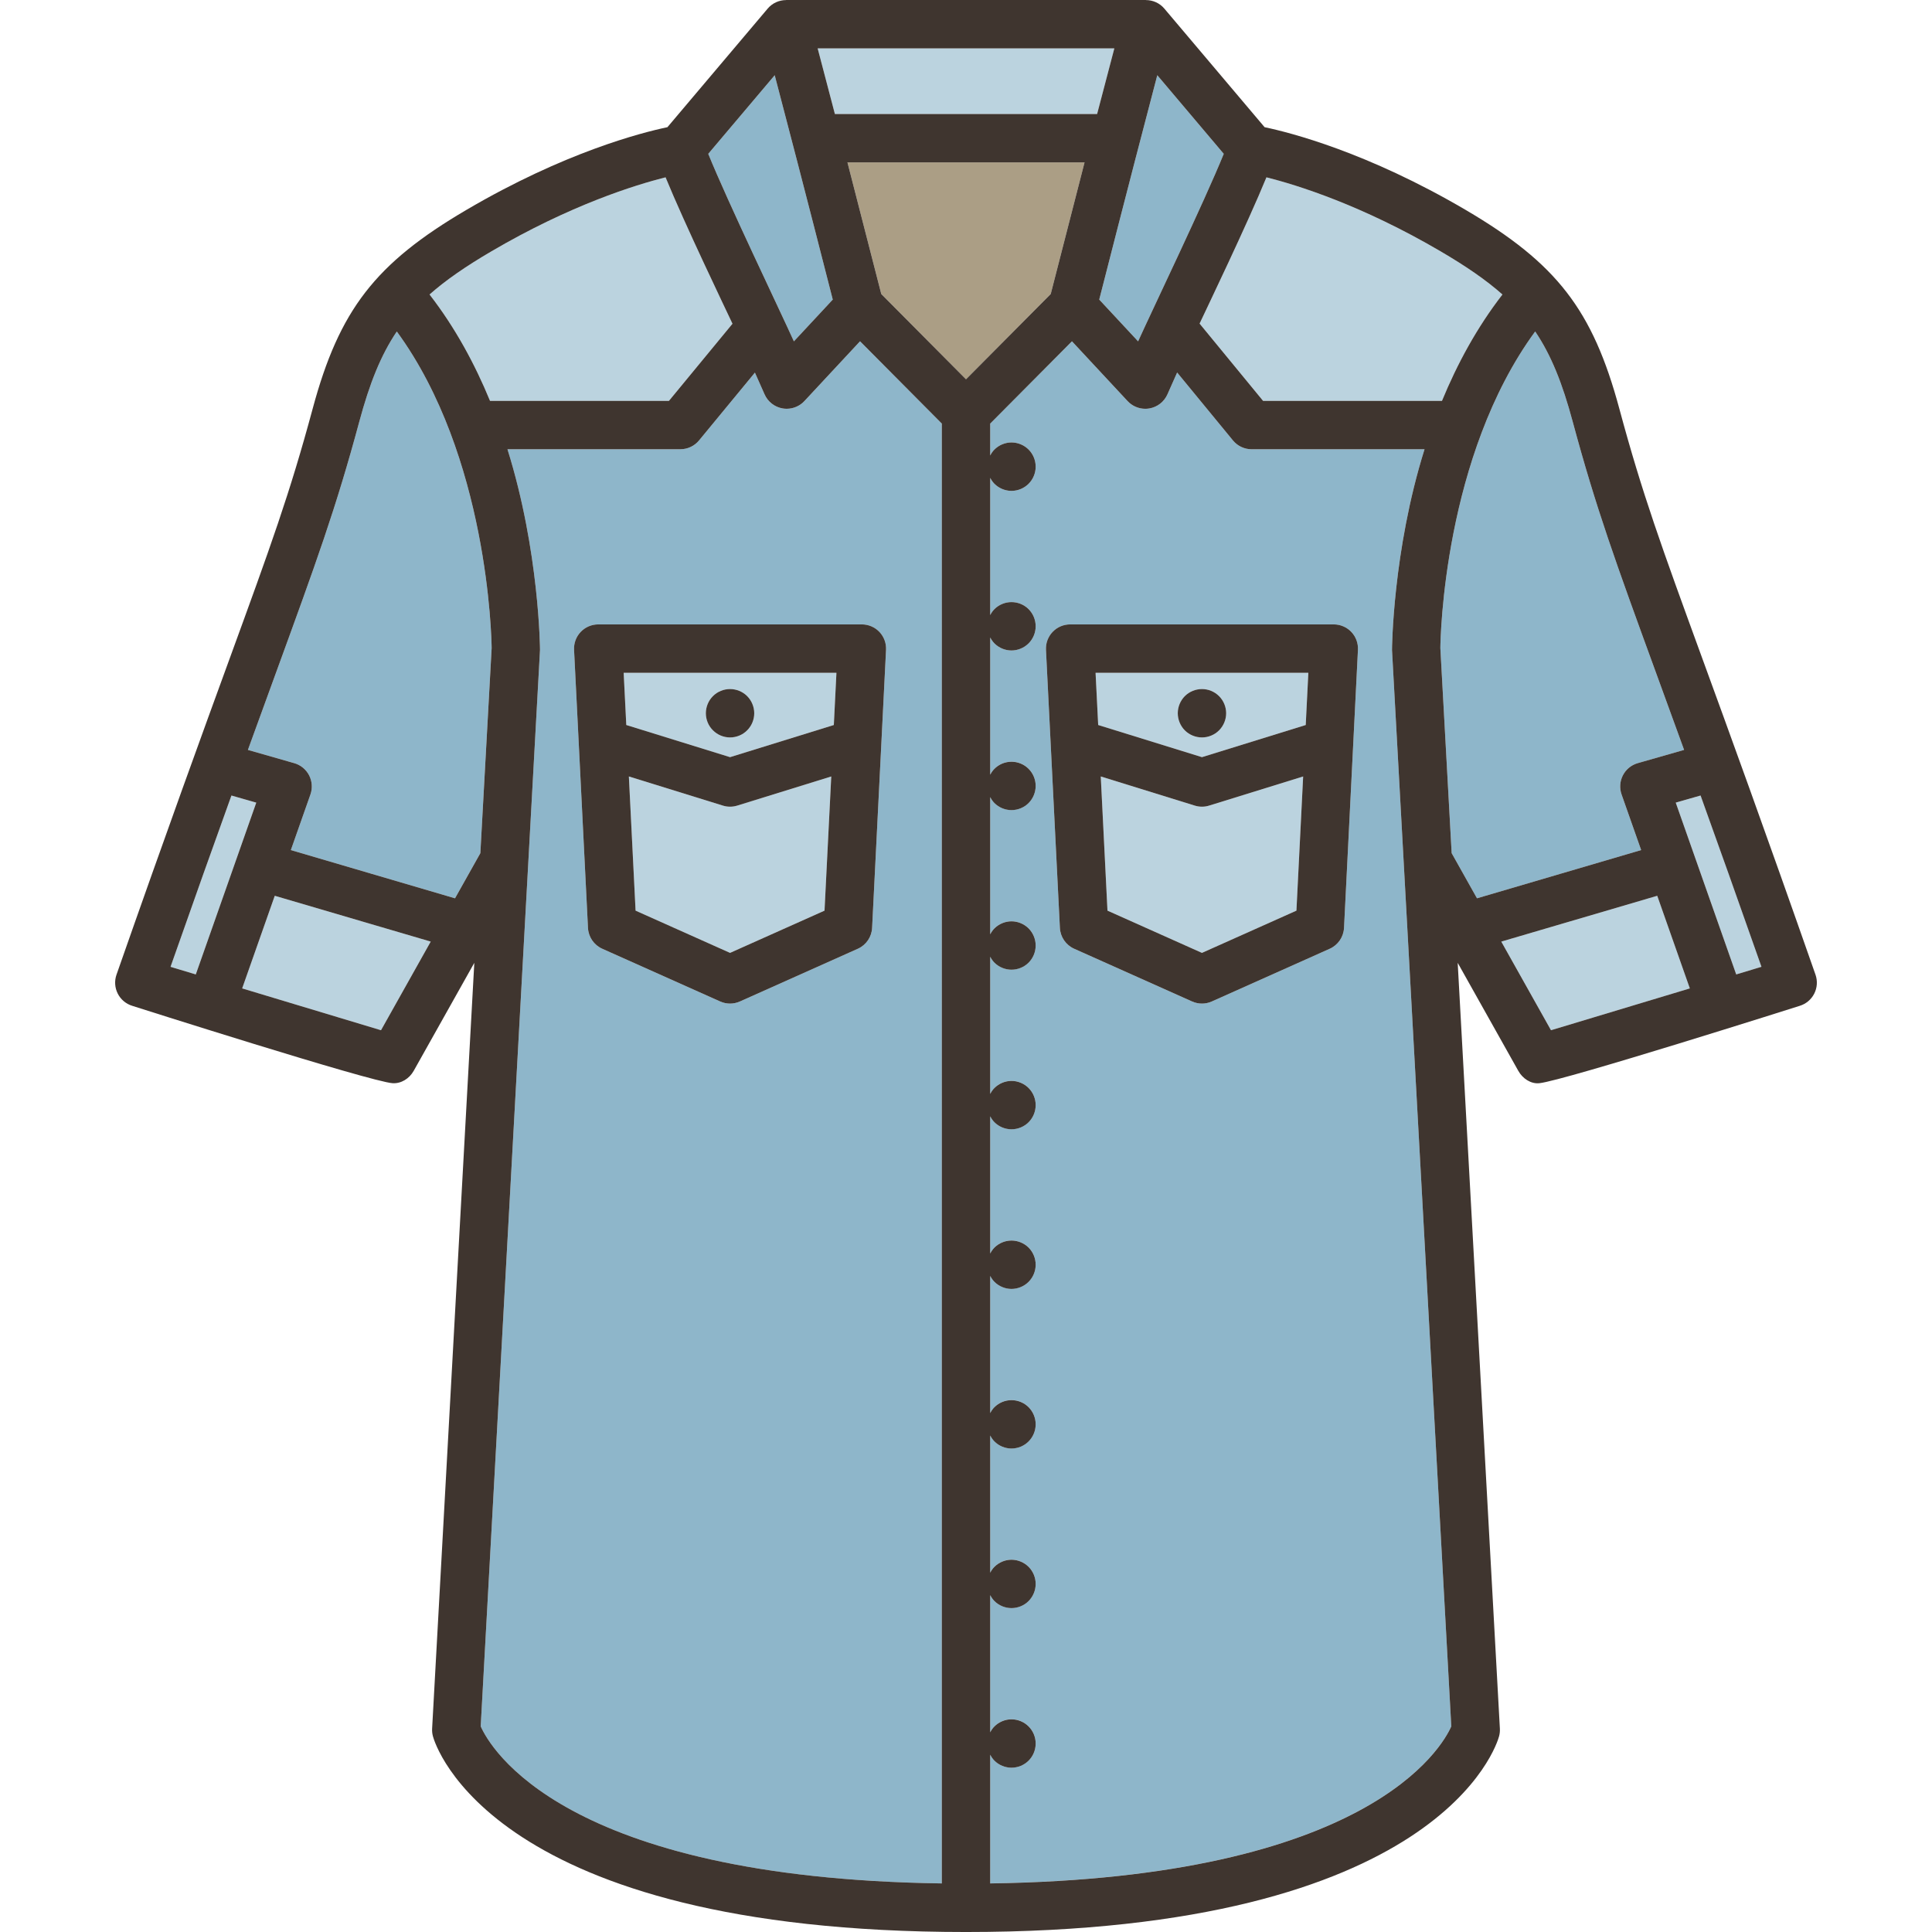 <?xml version="1.0" encoding="iso-8859-1"?>
<!-- Generator: Adobe Illustrator 19.1.0, SVG Export Plug-In . SVG Version: 6.00 Build 0)  -->
<svg version="1.1" id="Capa_1" xmlns="http://www.w3.org/2000/svg" xmlns:xlink="http://www.w3.org/1999/xlink" x="0px" y="0px"
	 viewBox="0 0 399.242 399.242" style="enable-background:new 0 0 399.242 399.242;" xml:space="preserve">
<g>
	<path style="fill:#BBD3DF;" d="M47.825,164.392c-3.574,9.925-7.725,21.559-12.584,35.398l5.217,1.572l12.498-35.503L47.825,164.392
		z"/>
	<polygon style="fill:#BBD3DF;" points="50.044,204.249 78.733,212.893 89.009,194.577 56.78,185.111 	"/>
	<path style="fill:#8EB6CA;" d="M81.999,68.502c-3.318,4.909-5.625,10.746-7.732,18.559c-4.865,18.054-8.809,28.86-17.445,52.538
		c-1.66,4.555-3.516,9.641-5.591,15.365l9.579,2.74c1.324,0.379,2.434,1.288,3.066,2.513c0.633,1.225,0.732,2.655,0.275,3.955
		l-4.047,11.494l33.924,9.965l5.234-9.329l2.334-42.384C101.571,131.743,100.839,94.257,81.999,68.502z"/>
	<path style="fill:#BBD3DF;" d="M150.862,166.699c-0.498,0-0.998-0.074-1.479-0.224l-19.432-6.021l1.387,27.726l19.523,8.729
		l19.523-8.729l1.389-27.725l-19.432,6.02C151.86,166.625,151.362,166.699,150.862,166.699z"/>
	<path style="fill:#8EB6CA;" d="M235.187,70.538c3.068-6.776,13.666-28.815,17.699-38.747l-13.734-16.245
		c-2.236,8.486-6.102,23.3-11.996,46.362L235.187,70.538z"/>
	<path style="fill:#BBD3DF;" d="M261.011,82.838h36.971c3.125-7.59,7.197-15.146,12.496-21.98
		c-3.381-2.998-7.512-5.827-12.693-8.869c-16.402-9.627-29.811-13.771-36.078-15.345c-3.902,9.537-12.396,27.205-13.814,30.227
		L261.011,82.838z"/>
	<path style="fill:#BBD3DF;" d="M138.235,82.838l13.131-15.938c-1.426-3.034-9.928-20.72-13.828-30.255
		c-6.268,1.573-19.676,5.716-36.078,15.345c-5.184,3.042-9.314,5.871-12.695,8.87c5.299,6.834,9.371,14.39,12.496,21.978H138.235z"
		/>
	<path style="fill:#BBD3DF;" d="M226.716,23.559c1.543-5.923,2.717-10.384,3.559-13.559H168.97c0.84,3.175,2.014,7.636,3.559,13.559
		H226.716z"/>
	<path style="fill:#BBD3DF;" d="M150.862,156.465l21.445-6.643l0.539-10.791h-43.969l0.541,10.791L150.862,156.465z M147.331,143.85
		c0.92-0.93,2.211-1.46,3.531-1.46c1.318,0,2.609,0.53,3.539,1.46c0.93,0.94,1.461,2.23,1.461,3.54c0,1.32-0.531,2.601-1.461,3.53
		c-0.93,0.94-2.221,1.47-3.539,1.47c-1.32,0-2.602-0.529-3.531-1.47c-0.939-0.92-1.469-2.21-1.469-3.53
		C145.862,146.07,146.392,144.78,147.331,143.85z"/>
	<path style="fill:#8EB6CA;" d="M172.087,61.908c-5.895-23.067-9.76-37.879-11.996-46.362l-13.732,16.245
		c4.031,9.932,14.629,31.97,17.697,38.747L172.087,61.908z"/>
	<path style="fill:#8EB6CA;" d="M294.376,92.838h-35.729c-1.496,0-2.912-0.67-3.863-1.826l-11.531-14.034
		c-0.639,1.424-1.303,2.918-2.006,4.512c-0.678,1.539-2.084,2.635-3.742,2.915c-0.277,0.047-0.557,0.069-0.832,0.069
		c-1.377,0-2.707-0.568-3.66-1.594l-11.494-12.351l-16.896,17.005v6.589c0.233-0.444,0.512-0.866,0.869-1.223
		c0.93-0.931,2.221-1.471,3.529-1.471c1.32,0,2.611,0.54,3.541,1.471c0.93,0.93,1.459,2.22,1.459,3.539
		c0,1.311-0.529,2.601-1.459,3.53c-0.93,0.931-2.221,1.47-3.541,1.47c-1.309,0-2.6-0.539-3.529-1.47
		c-0.357-0.357-0.636-0.778-0.869-1.223v28.355c0.233-0.444,0.512-0.865,0.869-1.223c0.93-0.93,2.211-1.46,3.529-1.46
		c1.32,0,2.611,0.53,3.541,1.46c0.93,0.93,1.459,2.22,1.459,3.54c0,1.31-0.529,2.6-1.459,3.53c-0.93,0.93-2.221,1.47-3.541,1.47
		c-1.309,0-2.6-0.53-3.529-1.47c-0.357-0.357-0.636-0.777-0.869-1.22v28.355c0.233-0.443,0.512-0.862,0.869-1.216
		c0.93-0.94,2.221-1.47,3.529-1.47c1.32,0,2.611,0.529,3.541,1.47c0.93,0.93,1.459,2.22,1.459,3.53c0,1.309-0.529,2.6-1.459,3.539
		c-0.93,0.931-2.221,1.461-3.541,1.461c-1.309,0-2.6-0.53-3.529-1.461c-0.357-0.36-0.636-0.782-0.869-1.227v28.356
		c0.233-0.442,0.512-0.862,0.869-1.22c0.93-0.93,2.221-1.47,3.529-1.47c1.32,0,2.611,0.54,3.541,1.47
		c0.93,0.931,1.459,2.221,1.459,3.53c0,1.32-0.529,2.61-1.459,3.54c-0.93,0.93-2.221,1.46-3.541,1.46c-1.309,0-2.6-0.53-3.529-1.46
		c-0.357-0.356-0.636-0.778-0.869-1.223v28.354c0.233-0.443,0.512-0.864,0.869-1.222c0.93-0.93,2.221-1.47,3.529-1.47
		c1.32,0,2.611,0.54,3.541,1.47c0.93,0.93,1.459,2.22,1.459,3.53c0,1.319-0.529,2.609-1.459,3.54c-0.93,0.93-2.221,1.46-3.541,1.46
		c-1.309,0-2.6-0.53-3.529-1.46c-0.357-0.357-0.636-0.778-0.869-1.224v28.357c0.233-0.445,0.512-0.866,0.869-1.224
		c0.93-0.93,2.211-1.46,3.529-1.46c1.32,0,2.611,0.53,3.541,1.46c0.93,0.931,1.459,2.221,1.459,3.54c0,1.31-0.529,2.601-1.459,3.53
		c-0.93,0.93-2.221,1.47-3.541,1.47c-1.309,0-2.6-0.54-3.529-1.47c-0.357-0.358-0.636-0.778-0.869-1.223v28.355
		c0.233-0.444,0.512-0.865,0.869-1.223c0.93-0.93,2.211-1.46,3.529-1.46c1.32,0,2.611,0.53,3.541,1.46
		c0.93,0.939,1.459,2.22,1.459,3.54c0,1.309-0.529,2.6-1.459,3.53c-0.93,0.94-2.221,1.47-3.541,1.47c-1.309,0-2.6-0.53-3.529-1.47
		c-0.357-0.357-0.636-0.777-0.869-1.22v28.355c0.233-0.443,0.512-0.862,0.869-1.216c0.93-0.931,2.221-1.471,3.529-1.471
		c1.32,0,2.611,0.54,3.541,1.471c0.93,0.93,1.459,2.22,1.459,3.529c0,1.32-0.529,2.6-1.459,3.54c-0.93,0.931-2.221,1.46-3.541,1.46
		c-1.309,0-2.6-0.529-3.529-1.46c-0.357-0.357-0.636-0.778-0.869-1.223v28.355c0.233-0.443,0.512-0.864,0.869-1.222
		c0.93-0.93,2.221-1.47,3.529-1.47c1.32,0,2.611,0.54,3.541,1.47c0.93,0.93,1.459,2.22,1.459,3.53c0,1.32-0.529,2.61-1.459,3.54
		c-0.93,0.93-2.221,1.46-3.541,1.46c-1.309,0-2.6-0.53-3.529-1.46c-0.357-0.358-0.636-0.778-0.869-1.223v26.595
		c78.275-1.111,93.408-28.205,95.283-32.456l-12.252-222.44C287.651,134.259,287.767,113.909,294.376,92.838z M277.739,191.743
		c-0.096,1.879-1.236,3.547-2.953,4.314l-24.365,10.893c-0.662,0.297-1.355,0.437-2.037,0.437c-0.709,0-1.404-0.153-2.043-0.439
		l-0.002,0.002l-24.363-10.893c-1.719-0.768-2.859-2.436-2.953-4.314l-2.877-57.463c-0.068-1.368,0.428-2.704,1.371-3.696
		c0.943-0.992,2.254-1.554,3.623-1.554h54.482c1.369,0,2.678,0.561,3.623,1.554c0.943,0.992,1.44,2.328,1.371,3.696L277.739,191.743
		z"/>
	<path style="fill:#BBD3DF;" d="M346.288,165.859l12.496,35.503l5.217-1.572c-4.859-13.84-9.01-25.474-12.582-35.398
		L346.288,165.859z"/>
	<polygon style="fill:#BBD3DF;" points="310.235,194.579 320.509,212.893 349.198,204.249 342.462,185.111 	"/>
	<path style="fill:#BBD3DF;" d="M226.937,149.821l21.443,6.643l21.445-6.643l0.539-10.791h-43.969L226.937,149.821z M244.841,143.85
		c0.93-0.93,2.221-1.46,3.541-1.46s2.6,0.53,3.529,1.46c0.939,0.931,1.471,2.221,1.471,3.54c0,1.311-0.531,2.601-1.471,3.54
		c-0.93,0.931-2.221,1.46-3.529,1.46c-1.32,0-2.611-0.529-3.541-1.46c-0.93-0.939-1.459-2.23-1.459-3.54
		C243.382,146.07,243.911,144.79,244.841,143.85z"/>
	<path style="fill:#8EB6CA;" d="M335.093,164.172c-0.457-1.3-0.357-2.73,0.273-3.955c0.633-1.225,1.742-2.133,3.068-2.513
		l9.578-2.74c-2.078-5.73-3.934-10.821-5.598-15.379c-8.633-23.671-12.574-34.475-17.441-52.524
		c-2.105-7.815-4.412-13.652-7.732-18.562c-18.887,25.798-19.572,63.236-19.596,65.417l2.336,42.385l5.234,9.332l33.922-9.966
		L335.093,164.172z"/>
	<path style="fill:#AB9E85;" d="M224.118,33.559h-48.994c1.926,7.443,4.242,16.445,6.99,27.2l17.508,17.619l17.506-17.619
		C219.876,50.004,222.192,41.002,224.118,33.559z"/>
	<path style="fill:#8EB6CA;" d="M166.229,82.88c-0.953,1.025-2.283,1.594-3.66,1.594c-0.275,0-0.555-0.022-0.832-0.069
		c-1.658-0.28-3.064-1.376-3.742-2.915c-0.699-1.585-1.359-3.071-1.994-4.487l-11.547,14.015c-0.949,1.153-2.365,1.821-3.859,1.821
		h-35.729c6.611,21.071,6.727,41.421,6.725,41.468L99.337,356.743c1.867,4.24,16.893,31.349,95.285,32.46V87.534l-16.896-17.005
		L166.229,82.88z M181.728,130.584c0.943,0.992,1.439,2.329,1.371,3.696l-2.879,57.463c-0.094,1.879-1.234,3.547-2.953,4.314
		l-24.363,10.893v-0.002c-0.639,0.285-1.334,0.439-2.043,0.439c-0.682,0-1.375-0.14-2.039-0.437l-24.363-10.893
		c-1.719-0.768-2.859-2.436-2.953-4.314l-2.877-57.463c-0.068-1.368,0.428-2.704,1.371-3.696c0.943-0.992,2.254-1.554,3.623-1.554
		h54.482C179.474,129.03,180.782,129.592,181.728,130.584z"/>
	<path style="fill:#BBD3DF;" d="M248.38,166.699c-0.498,0-0.998-0.074-1.479-0.224l-19.432-6.021l1.387,27.726l19.523,8.729
		l19.524-8.729l1.389-27.725l-19.432,6.02C249.378,166.625,248.88,166.699,248.38,166.699z"/>
	<path style="fill:#3F352F;" d="M119.999,130.584c-0.943,0.992-1.439,2.328-1.371,3.696l2.877,57.463
		c0.094,1.879,1.234,3.547,2.953,4.314l24.363,10.893c0.664,0.297,1.357,0.437,2.039,0.437c0.709,0,1.404-0.153,2.043-0.439v0.002
		l24.363-10.893c1.719-0.768,2.859-2.436,2.953-4.314l2.879-57.463c0.068-1.367-0.428-2.704-1.371-3.696
		c-0.945-0.992-2.254-1.554-3.623-1.554h-54.482C122.253,129.03,120.942,129.592,119.999,130.584z M170.386,188.181l-19.523,8.729
		l-19.523-8.729l-1.387-27.726l19.432,6.021c0.48,0.149,0.98,0.224,1.479,0.224c0.5,0,0.998-0.074,1.48-0.224l19.432-6.02
		L170.386,188.181z M172.847,139.03l-0.539,10.791l-21.445,6.643l-21.443-6.643l-0.541-10.791H172.847z"/>
	<path style="fill:#3F352F;" d="M150.862,152.39c1.318,0,2.609-0.529,3.539-1.47c0.93-0.93,1.461-2.21,1.461-3.53
		c0-1.31-0.531-2.6-1.461-3.54c-0.93-0.93-2.221-1.46-3.539-1.46c-1.32,0-2.611,0.53-3.531,1.46
		c-0.939,0.931-1.469,2.221-1.469,3.54c0,1.32,0.529,2.61,1.469,3.53C148.261,151.86,149.542,152.39,150.862,152.39z"/>
	<path style="fill:#3F352F;" d="M275.622,129.03H221.14c-1.369,0-2.68,0.561-3.623,1.554c-0.943,0.992-1.439,2.328-1.371,3.696
		l2.877,57.463c0.094,1.879,1.234,3.547,2.953,4.314l24.363,10.893l0.002-0.002c0.639,0.285,1.334,0.439,2.043,0.439
		c0.682,0,1.375-0.14,2.037-0.437l24.365-10.893c1.717-0.768,2.857-2.436,2.953-4.314l2.877-57.463
		c0.068-1.368-0.428-2.704-1.371-3.696C278.3,129.592,276.991,129.03,275.622,129.03z M267.903,188.181l-19.524,8.729l-19.523-8.729
		l-1.387-27.726l19.432,6.021c0.48,0.149,0.98,0.224,1.479,0.224c0.5,0,0.998-0.074,1.48-0.224l19.432-6.02L267.903,188.181z
		 M269.825,149.821l-21.445,6.643l-21.443-6.643l-0.541-10.791h43.969L269.825,149.821z"/>
	<path style="fill:#3F352F;" d="M248.382,152.39c1.309,0,2.6-0.529,3.529-1.46c0.939-0.939,1.471-2.23,1.471-3.54
		c0-1.319-0.531-2.609-1.471-3.54c-0.93-0.93-2.209-1.46-3.529-1.46s-2.611,0.53-3.541,1.46c-0.93,0.94-1.459,2.221-1.459,3.54
		c0,1.311,0.529,2.601,1.459,3.54C245.77,151.86,247.062,152.39,248.382,152.39z"/>
	<path style="fill:#3F352F;" d="M351.81,136.158c-8.531-23.392-12.426-34.068-17.18-51.701
		c-5.506-20.425-12.932-30.026-31.783-41.093c-20.285-11.905-36.191-15.965-41.523-17.081L240.603,1.772
		c-0.961-1.138-2.365-1.759-3.818-1.76V0H162.46v0.013c-1.455,0-2.857,0.622-3.818,1.76l-20.721,24.511
		c-5.334,1.116-21.24,5.175-41.523,17.081C77.546,54.43,70.12,64.031,64.612,84.457c-4.754,17.637-8.65,28.316-17.185,51.715
		c-5.391,14.777-12.771,35.016-23.354,65.246c-0.449,1.287-0.355,2.703,0.264,3.919c0.619,1.216,1.707,2.126,3.014,2.52
		c0,0,49.223,15.697,53.781,15.982c1.768,0.11,3.457-0.946,4.359-2.555l12.524-22.319l-8.719,158.253
		c-0.029,0.531,0.027,1.064,0.166,1.578c0.445,1.651,12.041,40.447,110.16,40.447c98.117,0,109.713-38.796,110.158-40.447
		c0.139-0.514,0.195-1.047,0.166-1.578l-8.717-158.254l12.522,22.32c0.902,1.608,2.598,2.74,4.359,2.555
		c5.164-0.543,53.781-15.982,53.781-15.982c1.307-0.393,2.395-1.304,3.014-2.52s0.713-2.632,0.264-3.919
		C364.585,171.179,357.202,150.938,351.81,136.158z M261.706,36.644c6.268,1.574,19.676,5.718,36.078,15.345
		c5.182,3.042,9.312,5.871,12.693,8.869c-5.299,6.835-9.371,14.391-12.496,21.98h-36.971L247.892,66.87
		C249.31,63.849,257.804,46.181,261.706,36.644z M239.151,15.546l13.734,16.245c-4.033,9.933-14.631,31.971-17.699,38.747
		l-8.031-8.63C233.05,38.846,236.915,24.032,239.151,15.546z M230.274,10c-0.842,3.175-2.016,7.636-3.559,13.559h-54.188
		c-1.545-5.923-2.719-10.384-3.559-13.559H230.274z M160.091,15.546c2.236,8.483,6.102,23.295,11.996,46.362l-8.031,8.63
		c-3.068-6.777-13.666-28.816-17.697-38.747L160.091,15.546z M101.46,51.989c16.402-9.629,29.81-13.771,36.078-15.345
		c3.9,9.535,12.402,27.221,13.828,30.255l-13.131,15.938h-36.975c-3.125-7.589-7.197-15.145-12.496-21.978
		C92.145,57.86,96.276,55.031,101.46,51.989z M35.241,199.79c4.859-13.84,9.01-25.474,12.584-35.398l5.131,1.468l-12.498,35.503
		L35.241,199.79z M78.733,212.893l-28.689-8.644l6.736-19.138l32.228,9.466L78.733,212.893z M94.028,185.631l-33.924-9.965
		l4.047-11.494c0.457-1.3,0.357-2.73-0.275-3.955c-0.633-1.225-1.742-2.134-3.066-2.513l-9.579-2.74
		c2.075-5.725,3.931-10.811,5.591-15.365c8.637-23.678,12.58-34.484,17.445-52.538c2.107-7.812,4.414-13.649,7.732-18.559
		c18.84,25.755,19.572,63.241,19.598,65.416l-2.334,42.384L94.028,185.631z M194.622,389.203
		c-78.393-1.111-93.418-28.22-95.285-32.46l12.254-222.438c0.002-0.047-0.113-20.396-6.725-41.468h35.729
		c1.494,0,2.91-0.668,3.859-1.821l11.547-14.015c0.635,1.416,1.295,2.902,1.994,4.487c0.678,1.539,2.084,2.635,3.742,2.915
		c0.277,0.047,0.557,0.069,0.832,0.069c1.377,0,2.707-0.568,3.66-1.594l11.496-12.351l16.896,17.005V389.203z M182.114,60.759
		c-2.748-10.755-5.064-19.757-6.99-27.2h48.994c-1.926,7.443-4.242,16.445-6.99,27.2l-17.506,17.619L182.114,60.759z
		 M204.622,389.202v-26.595c0.233,0.444,0.512,0.865,0.869,1.223c0.93,0.93,2.221,1.46,3.529,1.46c1.32,0,2.611-0.53,3.541-1.46
		c0.93-0.93,1.459-2.22,1.459-3.54c0-1.311-0.529-2.601-1.459-3.53c-0.93-0.93-2.221-1.47-3.541-1.47c-1.309,0-2.6,0.54-3.529,1.47
		c-0.357,0.357-0.636,0.778-0.869,1.222v-28.355c0.233,0.444,0.512,0.865,0.869,1.223c0.93,0.931,2.221,1.46,3.529,1.46
		c1.32,0,2.611-0.529,3.541-1.46c0.93-0.94,1.459-2.22,1.459-3.54c0-1.31-0.529-2.6-1.459-3.529
		c-0.93-0.931-2.221-1.471-3.541-1.471c-1.309,0-2.6,0.54-3.529,1.471c-0.357,0.353-0.636,0.772-0.869,1.216v-28.355
		c0.233,0.442,0.512,0.862,0.869,1.22c0.93,0.94,2.221,1.47,3.529,1.47c1.32,0,2.611-0.53,3.541-1.47
		c0.93-0.931,1.459-2.221,1.459-3.53c0-1.32-0.529-2.601-1.459-3.54c-0.93-0.93-2.221-1.46-3.541-1.46c-1.318,0-2.6,0.53-3.529,1.46
		c-0.357,0.357-0.636,0.778-0.869,1.223v-28.355c0.233,0.444,0.512,0.865,0.869,1.223c0.93,0.93,2.221,1.47,3.529,1.47
		c1.32,0,2.611-0.54,3.541-1.47c0.93-0.93,1.459-2.22,1.459-3.53c0-1.319-0.529-2.609-1.459-3.54c-0.93-0.93-2.221-1.46-3.541-1.46
		c-1.318,0-2.6,0.53-3.529,1.46c-0.357,0.357-0.636,0.778-0.869,1.224v-28.357c0.233,0.445,0.512,0.866,0.869,1.224
		c0.93,0.93,2.221,1.46,3.529,1.46c1.32,0,2.611-0.53,3.541-1.46c0.93-0.931,1.459-2.221,1.459-3.54c0-1.311-0.529-2.601-1.459-3.53
		c-0.93-0.93-2.221-1.47-3.541-1.47c-1.309,0-2.6,0.54-3.529,1.47c-0.357,0.357-0.636,0.778-0.869,1.222v-28.354
		c0.233,0.444,0.512,0.866,0.869,1.223c0.93,0.93,2.221,1.46,3.529,1.46c1.32,0,2.611-0.53,3.541-1.46
		c0.93-0.93,1.459-2.22,1.459-3.54c0-1.31-0.529-2.6-1.459-3.53c-0.93-0.93-2.221-1.47-3.541-1.47c-1.309,0-2.6,0.54-3.529,1.47
		c-0.357,0.357-0.636,0.777-0.869,1.22v-28.356c0.233,0.444,0.512,0.866,0.869,1.227c0.93,0.931,2.221,1.461,3.529,1.461
		c1.32,0,2.611-0.53,3.541-1.461c0.93-0.939,1.459-2.23,1.459-3.539c0-1.311-0.529-2.601-1.459-3.53
		c-0.93-0.94-2.221-1.47-3.541-1.47c-1.309,0-2.6,0.529-3.529,1.47c-0.357,0.354-0.636,0.772-0.869,1.216V131.73
		c0.233,0.442,0.512,0.862,0.869,1.22c0.93,0.939,2.221,1.47,3.529,1.47c1.32,0,2.611-0.54,3.541-1.47
		c0.93-0.931,1.459-2.221,1.459-3.53c0-1.32-0.529-2.61-1.459-3.54c-0.93-0.93-2.221-1.46-3.541-1.46c-1.318,0-2.6,0.53-3.529,1.46
		c-0.357,0.357-0.636,0.778-0.869,1.223V98.747c0.233,0.444,0.512,0.865,0.869,1.223c0.93,0.931,2.221,1.47,3.529,1.47
		c1.32,0,2.611-0.539,3.541-1.47c0.93-0.93,1.459-2.22,1.459-3.53c0-1.319-0.529-2.609-1.459-3.539
		c-0.93-0.931-2.221-1.471-3.541-1.471c-1.309,0-2.6,0.54-3.529,1.471c-0.357,0.356-0.636,0.778-0.869,1.223v-6.589l16.896-17.005
		l11.494,12.351c0.953,1.025,2.283,1.594,3.66,1.594c0.275,0,0.555-0.022,0.832-0.069c1.658-0.28,3.064-1.376,3.742-2.915
		c0.703-1.594,1.367-3.088,2.006-4.512l11.531,14.034c0.951,1.156,2.367,1.826,3.863,1.826h35.729
		c-6.609,21.071-6.725,41.421-6.723,41.468l12.252,222.44C298.03,360.997,282.897,388.091,204.622,389.202z M299.981,176.3
		l-2.336-42.385c0.023-2.181,0.709-39.619,19.596-65.417c3.32,4.91,5.627,10.747,7.732,18.562
		c4.867,18.05,8.809,28.854,17.441,52.524c1.664,4.558,3.52,9.648,5.598,15.379l-9.578,2.74c-1.326,0.38-2.436,1.288-3.068,2.513
		c-0.631,1.225-0.73,2.655-0.273,3.955l4.045,11.494l-33.922,9.966L299.981,176.3z M320.509,212.893l-10.273-18.313l32.227-9.468
		l6.736,19.138L320.509,212.893z M358.784,201.362l-12.496-35.503l5.131-1.468c3.572,9.925,7.723,21.559,12.582,35.398
		L358.784,201.362z"/>
</g>
<g>
</g>
<g>
</g>
<g>
</g>
<g>
</g>
<g>
</g>
<g>
</g>
<g>
</g>
<g>
</g>
<g>
</g>
<g>
</g>
<g>
</g>
<g>
</g>
<g>
</g>
<g>
</g>
<g>
</g>
</svg>
